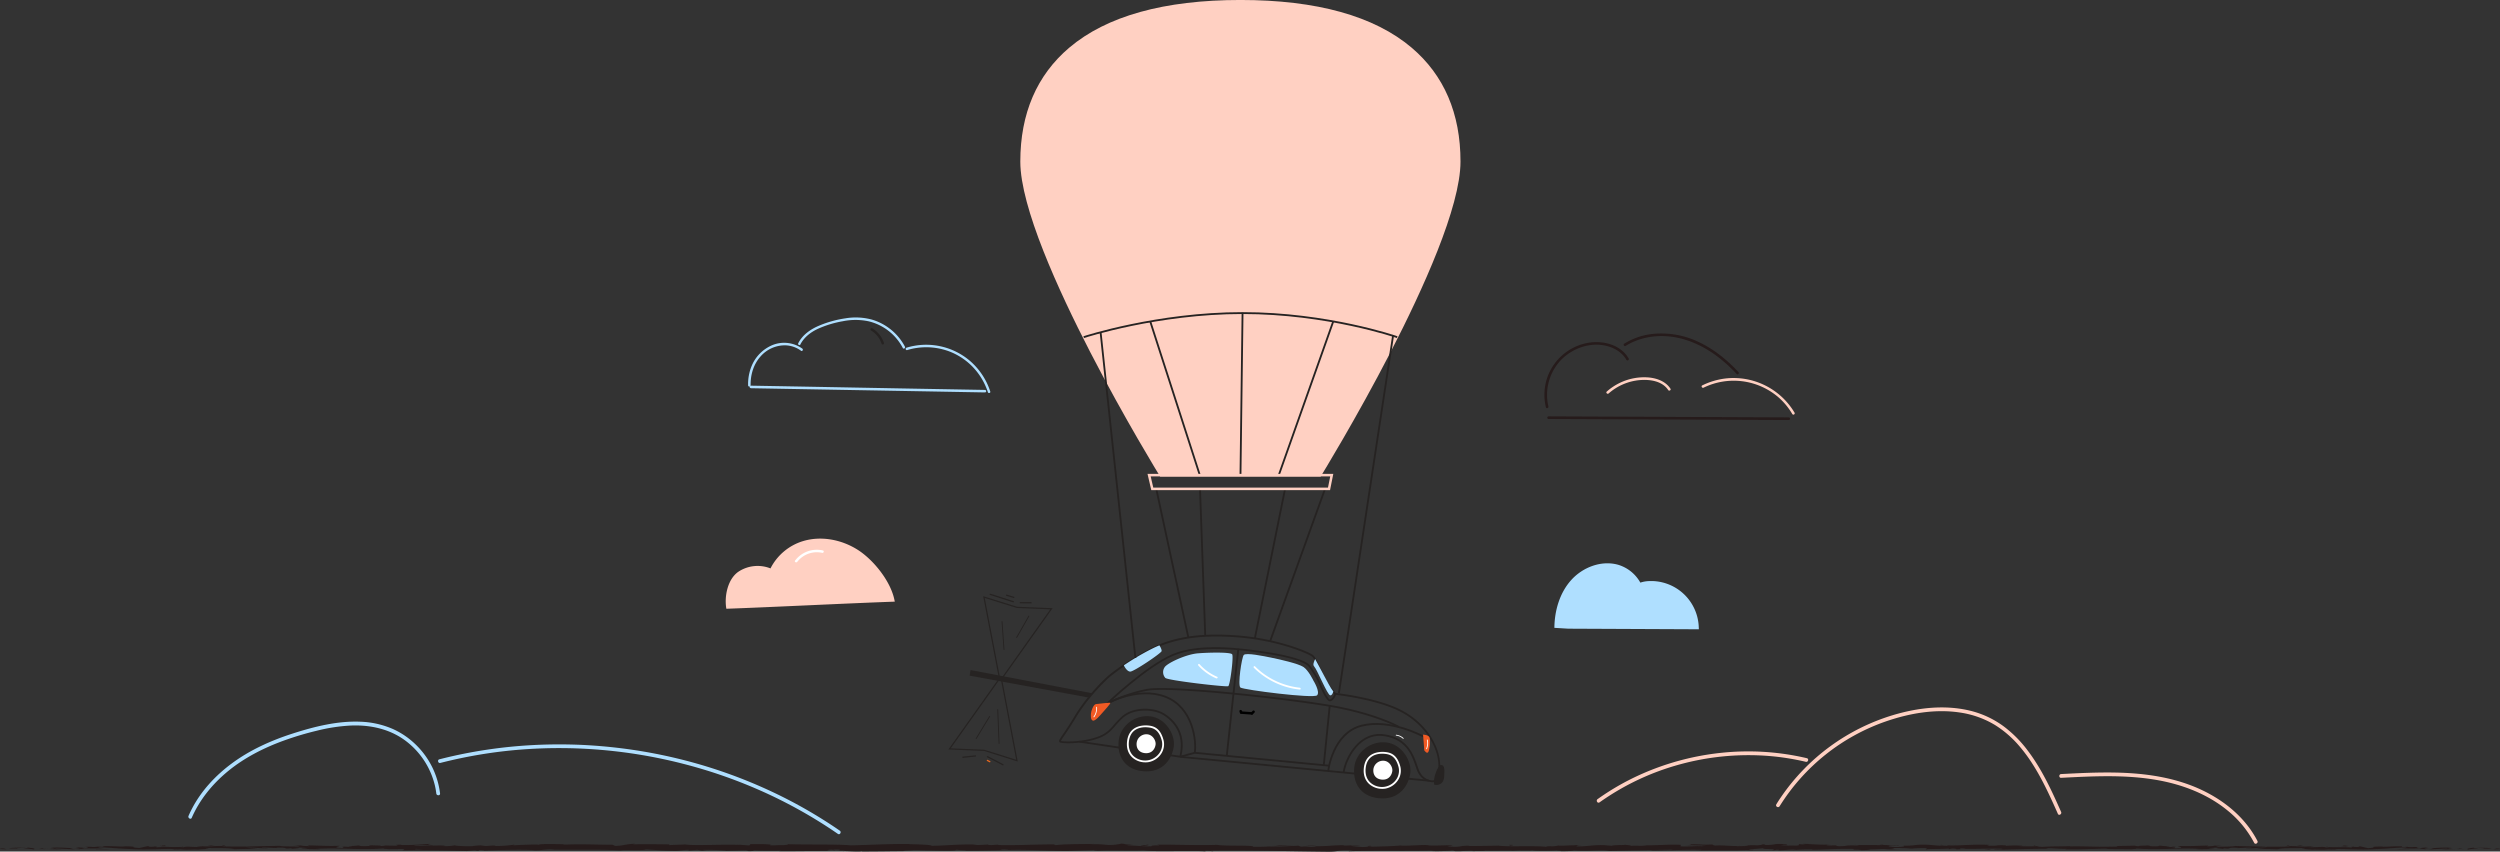 <svg id="Layer_1" data-name="Layer 1" xmlns="http://www.w3.org/2000/svg" viewBox="0 0 1991.68 678.41"><rect x="0" y="0" width="1991.68" height="678.41" fill="#333333" stroke="none"/><defs><style>.cls-1{fill:#261b1b;}.cls-2{fill:#ffd0c2;}.cls-3,.cls-9{fill:none;stroke-miterlimit:10;}.cls-3{stroke:#262322;}.cls-4{fill:#262322;}.cls-5{fill:#e6681f;}.cls-6{fill:#afdfff;}.cls-7{fill:#fff;}.cls-8{fill:#f15a24;}.cls-9{stroke:#ffd0c2;stroke-width:2px;}</style></defs><title>kati</title><path class="cls-1" d="M1988.73,693l-2.09.66,4.55-.18C1992.26,693.35,1991.66,693,1988.73,693Z" transform="translate(0 -17.02)"/><path class="cls-1" d="M1971.26,692.74c-1.08-.15,0-.32.21-.44-3.44.32-7.42.88-5.18,1.49,3.41-.64,4.23-.37,7.91-1.13,2.93-.08,5.12.21,4.62.46,1-.17,4.56.14,6.14-.27A65.07,65.07,0,0,0,1971.26,692.74Z" transform="translate(0 -17.02)"/><path class="cls-1" d="M1686.77,691.34c-.51,0-1.14-.07-1.85-.08Z" transform="translate(0 -17.02)"/><path class="cls-1" d="M1507.37,690.9a7.84,7.84,0,0,0,2-.14C1508.1,690.8,1507.07,690.84,1507.37,690.9Z" transform="translate(0 -17.02)"/><path class="cls-1" d="M1477.06,690.17l1.79.05A9.39,9.39,0,0,0,1477.06,690.17Z" transform="translate(0 -17.02)"/><path class="cls-1" d="M1684.92,691.26l-4.74-.2C1679.84,691.27,1682.61,691.22,1684.92,691.26Z" transform="translate(0 -17.02)"/><path class="cls-1" d="M1932,693.89c1,0,1.82-.09,2.57-.17l-2.41.07Z" transform="translate(0 -17.02)"/><path class="cls-1" d="M1763.19,690.73h1.44q.63-.12,1.2-.27Z" transform="translate(0 -17.02)"/><path class="cls-1" d="M1823.25,690.62a3.84,3.84,0,0,0-2.35.79,12.66,12.66,0,0,1,3-.39C1823.89,690.92,1823.71,690.79,1823.25,690.62Z" transform="translate(0 -17.02)"/><path class="cls-1" d="M1918.5,691.61l1.17-.05Z" transform="translate(0 -17.02)"/><path class="cls-1" d="M1919.67,691.56l.52,0Z" transform="translate(0 -17.02)"/><path class="cls-1" d="M1720.2,690.6a1.63,1.63,0,0,0-.55-.2C1719.65,690.47,1719.86,690.54,1720.2,690.6Z" transform="translate(0 -17.02)"/><path class="cls-1" d="M1421.59,689.45h.24C1423.29,689.4,1422.46,689.41,1421.59,689.45Z" transform="translate(0 -17.02)"/><path class="cls-1" d="M912.3,689.86c5.77.51-9.39.65-.7,1.21C910.79,690.85,919.49,690.19,912.3,689.86Z" transform="translate(0 -17.02)"/><path class="cls-1" d="M1930.4,693.82h-2.46C1929.06,693.84,1929.82,693.84,1930.4,693.82Z" transform="translate(0 -17.02)"/><path class="cls-1" d="M1295.06,690a4.25,4.25,0,0,0-1.3-.24A7.27,7.27,0,0,0,1295.06,690Z" transform="translate(0 -17.02)"/><path class="cls-1" d="M1389,690.59l-2.36-.08C1387.56,690.56,1388.32,690.58,1389,690.59Z" transform="translate(0 -17.02)"/><path class="cls-1" d="M1243.27,690.54l1,0C1243.93,690.56,1243.58,690.54,1243.27,690.54Z" transform="translate(0 -17.02)"/><path class="cls-1" d="M1243.27,690.54a21.1,21.1,0,0,0-2.42,0l.53.06A12.68,12.68,0,0,1,1243.27,690.54Z" transform="translate(0 -17.02)"/><path class="cls-1" d="M1192.85,690.58c.28,0,.64.08,1,.12l1.63,0Z" transform="translate(0 -17.02)"/><path class="cls-1" d="M1931.93,693.58a4.15,4.15,0,0,1-1.53.24l1.72,0C1932.26,693.7,1932.3,693.63,1931.93,693.58Z" transform="translate(0 -17.02)"/><path class="cls-1" d="M1242.22,695l-8.17-.09C1236.33,695,1239.31,695,1242.22,695Z" transform="translate(0 -17.02)"/><path class="cls-1" d="M565.77,694.48l-1.87.07A14.75,14.75,0,0,0,565.77,694.48Z" transform="translate(0 -17.02)"/><path class="cls-1" d="M1209.78,695c-1.45-.2-3-.32-4.6-.39a8.18,8.18,0,0,0-1,.14Z" transform="translate(0 -17.02)"/><path class="cls-1" d="M590.67,694.77l-.53,0Z" transform="translate(0 -17.02)"/><path class="cls-1" d="M592,694.69l-1.36.08Z" transform="translate(0 -17.02)"/><path class="cls-1" d="M1393.79,694.1h0Z" transform="translate(0 -17.02)"/><path class="cls-1" d="M1396.81,694.07l-2.6.11-.43-.07a20.56,20.56,0,0,1-2.87.24C1393.58,694.32,1397.11,694.48,1396.81,694.07Z" transform="translate(0 -17.02)"/><path class="cls-1" d="M1172.48,695l-1.16,0Z" transform="translate(0 -17.02)"/><path class="cls-1" d="M318.54,693.73l3.43,0h0Z" transform="translate(0 -17.02)"/><path class="cls-1" d="M1442.93,693.93h0Z" transform="translate(0 -17.02)"/><path class="cls-1" d="M1235.45,691c.07,0,.13,0,.13,0Z" transform="translate(0 -17.02)"/><path class="cls-1" d="M1425,689.67c.72,0,1.42,0,2,0Z" transform="translate(0 -17.02)"/><path class="cls-1" d="M344.86,690.55h0C344.92,690.56,344.91,690.55,344.86,690.55Z" transform="translate(0 -17.02)"/><path class="cls-1" d="M1944.82,693.74c5.89-.16,15.25-.31,17.07-.85l-2.8-.14c.67.12-.22.43-1.46.51-5,.42-7.27-.19-7.56-.38l3.73-.13c-3.83-1.14-15,.18-22.48.12l3.12-.83-7.7.69c-1.63-.22-2.75-.68,1-.81-5.38-.41-4.76.3-9.39-.16-.51-.07-.28-.11.2-.15l-5.26.25c1-.17-.88-.59,2.35-.47-9.44-.48-15.22.63-18.77,0l.79,0c-13.1.28-1.27.61-11.09,1.32l-6.61-1.5-1.29.61c-1.35,0-4-.07-3.53-.31-5,.41.85.26-2.06.66-6.51-.56-17.94.26-19.4-.72-2.34.47,6.22.36-.73.68-2-1-8,.18-14-.3,1.82-.54,7.45-.25,1.5-.73-3.58.91-11.56-.2-16.58,0-.23.73-10.89.31-19.3.55.53-.25-15.83-.4-23.65-.66l.23-.13c-1.51.74-9.58.6-15.46.75.23-.44,1.29-.61,4.47-.81h-5.52a47,47,0,0,1-6.61.44l1.39-.55c-7.35,0-14.81.65-24.26.28-.54.51,7.52,1.43-2.48,1.77-.38-.28-.74-.75,1.87-.87a43.5,43.5,0,0,1-4.78.12l4-.47c-4.3-.2-2.25.39-5.69.35.07-.4-2.55-.29-2.06-.6.88,0,3,.16,4.33,0a90.07,90.07,0,0,1-10.13-.61c.33.23,0,.54-2.85.59-7.35,0-2.52-.48-6.8-.68-1.78.27-6.47,0-6.6.58a10.9,10.9,0,0,1-3.38-.44c-3.8.26-17.77.08-13.48.7l1,0-.62,0c-12.47.59-25.9-.33-38.28-.08l0-.2c-7.38.23-16.44.14-21.71.56-2.19,0-5.16-.36-4.22-.6a142.83,142.83,0,0,1-14.44,0c5.68-.35-2-.31,5.82-.25-7.34-.17-9-.49-16.88.05,2.68-.51-5.52-.64-9-.49l5.14.37c-3.92.07-7.35,0-10.83,0l1.88-.66c-15-.81-27.07,1.37-38.5,0-4,.46,8.15.33,4.6.87-6.9-.09-14.1-1-16.26-1-9.46-.36-8.83,1-18.73.72,1.27.24,2.46.87-4.94,1.1-6.91-.09-8.49-1-4.13-1.19a6.81,6.81,0,0,1,2.39.14c2.23-.09,5.16-.19,2.43-.45l-.9.24c-3.43-.24-12.94-.22-10.7-.61-4.48.2-2.92.35,0,.46-7.91-.25-12.82,0-21.39-.18,1.45.13,2.79.4,1.34.4-13.38-.29-5.89.45-15,.56-5.15-.37,1.85-.87-7.28-.56-5.57-.25-1.18-.63,1-.83-8.31.46-15.53-.3-20.28-.38l4.38-.19c-2.62.11-4.77.11-6.95.11l2.5.47c-2.57-.08-4.75-.08-4.7-.28-2.65.31,2,.79-3.23,1.21-3.43-.24-10.45.26-11.63-.37,9.77.2.86-.48,5.89-.69-1.32,0-2.78,0-4.44,0-.39-.07.36-.13,1.07-.17-10.32-.56-4.75.71-15.44.7,1.36-.36-2.48-.68-4.23-.6,4.31,0,2.07.59-1.89.86-6.86-.27-7.45.21-11,.18l4.1.13c-1.39.35-4.82.31-9.6.42-.41-.28,4.34-.19,2.63-.31-5.3.62-12-.65-19.39-.23-3.43-.24-.33-.67-3.34-.83-8.3.46-9-.49-17.71-.11,2.52.48,3,.36-3.18.83l14.33-.34-9.2.7c4.33,0,9.13-.3,11.72-.22-4.38.39-3.93.27-1.86.67-5.92-.72-11.73.41-18.58-.07l.21-1.18c-10.28-.53-18.27.6-31.63.31l4.29.2c-1.79.47-8.24.07-12.57.26.4-.4-2.3-.54-4.15-.79.23.3-9.77,0-11,.77l-6-.52c-10.78-.22-12.31,1.12-22.67,1,3.12-.43-1.59-.71,5.35-1-3.46,0-6.57-.08-6.63.2-2-.25-9.59.53-12.78.15a23.45,23.45,0,0,1-5.82.56c-.26,0-.2-.11-.11-.15-.82.16-5.68.25-2.56.66-10.66-1.24-29.8.09-39.09-1-7.55.13-16.65.26-23.51.29.44-.12,0-.2,1.32-.16-9.46-.37-5.82,1.13-16.58.72-5.5-.63,5.72-.34,2.29-.58-1.5-1.3-13,.17-20.24-.58l1.76-.08c-5.54-.44-13.51.49-22.56.4,0,0,.44-.12,0-.2-6.19.67-17.9.88-26.6,1.07,2.71-.51,4-.27,2.3-.79-3.9.08,1.14.83-6.64,1-2.54-.28-8.15-.52-8.9-1.08l7.35,0c-3.77-.71-9.51,0-13.38-.1l.49-.31c-11.26.1-11.41.89-23.51.83l1.25.24c-6.61.78-5.54-.44-12.14.14l-2-.79c-4.37.19-15.29.76-23.11.91,4.43-.58,13.59-.88,19.25-1.23-4.32,0-14.69.06-17,.45a53.7,53.7,0,0,1,5.66-.15,183.68,183.68,0,0,1-20.9.91c1.53-1.53-22.46-.38-28.71-1.57-15.25.56-30.25-.24-48-.15,6.3,1.19-5.18,0-4.09,1.25a56.53,56.53,0,0,1-6.08,0l.87.06-.89-.06h0l-12.52-.73c-3-.35,3.93-.27,3.55-.54-9.06-.1-3.8-.52-9.79-.84,1.23.43-3.15.62-8.31.45l7.27.57c-12.66.65-10.94-1-23.7-.38l4-.39c-6.55.23-24.15,0-30.57,1-1.16-.14-2.69-.48.2-.57-15.65-.15-34.83,1-47,.44l1.18-.3c-2.92.09-5.08.57-8.73.26.18-.12,1.17-.29-.18-.31-1.55.1-7.75.52-11.62.35l3.3-.34c-15.26-.39-23.42.82-36.22,1,0-.88-12-1.17-18-1.31l.21-.13c-17.77-.11-30.19.73-46.64,1.08-10.22-1-34.61-.4-51-.94,2.51.16-.41.69-3.32.78-3.86-.18-10.66.61-10-.2l1.37,0c-2.9-.8-10.82-.59-17-.61l-1,1.06c-16.17-1.54-42.37.56-51.19-.81-3.91.26-8.74.26-12.61.52l.21-.56c-10.81-.15-16.21-.22-29.58-.09l2.73-.4c-7.54,0-9.52,1.63-16.47,1.67L488,690c-13.15,0-26.46-.73-39.46,0,.22-.13.6-.37,2.73-.4-6,0-22.71-.54-21.86.47-1.51-.56-13.81.06-20.51.37l1.11-.55a102.09,102.09,0,0,1-14.56,1.1c-2-.07-1.74-.45.89-.3-6.61-.3-5.15.52-13.16.23l3-.36a51.25,51.25,0,0,0-10,.56c-4.28.23-12.91-.14-13.91-.64a35.33,35.33,0,0,1-8.65.57c-.54-.19.92-.31,1.65-.36-11.37-.38-16.91.64-24.73.1a2.47,2.47,0,0,0-1.33-.34c8.31,0,15.12,0,15.63.08-.09-.51-7.26-.6-1.49-1.3-5.86.38-15.87,1.22-23,1a8.94,8.94,0,0,1-.94-.17l.74-.06c-1.64,0-3.12,0-4.5.08l1.2.69c-3.54-.06-7.88-.08-9.79-.2a12.64,12.64,0,0,1-3.57.43c-.13-.59-5.07-.3-6.95-.58-4.52.21.58.71-7.18.68-3-.05-3.36-.36-3-.58a101,101,0,0,1-10.69.6c1.4.16,3.64,0,4.57,0,.52.32-2.24.2-2.17.6-3.64,0-1.47-.55-6-.35l4.21.47a48.93,48.93,0,0,1-5-.11c2.76.11,2.37.58,2,.86-10.56-.34-2.06-1.26-2.62-1.77-10,.37-17.84-.25-25.6-.28l1.47.55a50.41,50.41,0,0,1-7-.44h-5.83c3.36.2,4.47.38,4.72.81-6.2-.15-14.71,0-16.31-.74l.24.12c-8.25.26-25.5.42-24.94.66-8.87-.24-20.12.18-20.37-.54-5.29-.18-13.71.93-17.49,0-6.27.48-.33.2,1.59.74-6.27.48-12.64-.75-14.73.3-7.33-.33,1.7-.22-.77-.68-1.54,1-13.6.15-20.46.71-3.08-.4,3.13-.24-2.17-.66.52.24-2.3.29-3.73.31l-1.36-.61-7,1.51c-10.36-.72,2.12-1.05-11.7-1.33l.83,0c-3.75.63-9.85-.47-19.8,0,3.4-.12,1.39.29,2.48.46l-5.55-.24c.5,0,.74.07.21.14-4.88.46-4.23-.25-9.91.16,3.91.13,2.73.59,1,.81L60.38,692l3.3.83c-7.92.07-19.68-1.26-23.72-.12l3.93.13c-.3.19-2.65.8-8,.38-1.3-.08-2.25-.39-1.54-.51l-3,.14c1.92.54,11.79.7,18,.85-1.94-.22-6.74-.4-5.28-.74,5.53.18,10.8.54,16.13.72a34.67,34.67,0,0,1-4.52-.78c6-.29,4.47.37,9,.42,1.72-.22,2.9-.36,1.76-.53,5.64.22,10.14.27,16.13,0,0,0-6.75-.4-3-.71,11,.32,13.19,1,25,1.36,13.74.91,26.65-.56,36.2.1.52.25-7.14.43-.94.59-1.08-.49,3.72-.32,4-.51,6.73.71,9.92-.16,14.69.33-1.12-.17,2.8-.36,5.38-.53-.76-.6,7.43-.24-2.38-1.1,10.09.91,17.85-.23,25.34,1.16l-2.58.17,10.13-.28h-.43a89.86,89.86,0,0,0,11-.56c-2.54-.15-6.19-.16-8.73-.3,5.41-.54,11.24.45,17.22.48-.27-.44-6.24-.16-4.48-.69,4.26-.07,7.91.25,11.86.37l-.56-.24c10.55-.55,4.12,1.2,11.85.38-.24.14.74.3.26.44,2.87-.26,9.59-.7,2.93-1a86.48,86.48,0,0,1,9.72.48c-3.11.36-3.88.18-5.05.64l14.8.25c1.66,0-1.22-.23-3.3-.24,17.38-1.29,35.15,1.1,54.74-.46-2.21.4,1.42.36,3.31.63,3.38-.07,7.67-.07,11.83-.09l.5.28h0l.3.18c-.7.2-2.88.41.09.62,16-.34,34.22.08,49.69.49l5.91-.59c1.37,0,2.55.26,1.06.38,6,.22.31-.37,3.21-.6,3.43,0,4.53.33,2.35.51,10.64-.5,30.3-1.07,41.5-.44l-2.18.17c8.72.24,9.84-1.2,17.94-.66l-1.55.11c18.93.25,39.86-.29,54.31.6,2.75-.84,18.74.38,20-.8,10.81.58,7.72.79,23,1.19,4.06,0,6.06-.74,11.09-.86l.12.61,6.83-.64,3.63.73,4.72-.15c-1.88,0-4-.28-3.71-.46,7.36-.28,18,.43,18.14.75l17.43-.52a18.91,18.91,0,0,1-3.73.37c6.31-.32.47.72,8.33.19-1.14-.14.62-.37.81-.49,4.25.37,13.92.37,21.08.22l-1.37.42c12.93.11,27.25-.2,41.76-.19-5.2-.2-4-.94.25-1l1.7.65c2.75-.4-4.44-.24,1.2-.74,5.42.08,3.64.74.53,1l6.59-.23c.38.19-1.16.3-1.56.54,2.7-.4,11.37.66,15.27,0l.37.19c14.51,0,21.08-.22,32.9-.25.23-.56,4.85-.44,8.37-.89,8.68.18,18.32.62,28.78.57,7.36-.28,2.15-.48,5.46-.81.54.51,11,.46,5.57.83,12.55-.08,16-.1,31.91-.52-1.72-.21-3.66-.3-2.65-.47,2.88-.09,6.55.21,6.14.46l-.76,0c17.82-.77,41.14,1.5,55.33.43l-.79.05,14.71-.56c6.78.09-4.06.39.95.71,15.88-.86,25.09.12,38.17-.45,10.12,1.51,35.91-.11,49.57.86l-.79-.36c3.53-.35,4.27.21,6.88.29-.37-.28-3.83-.32-1.64-.52,29.91-.42,61.73.52,92.4.85,11.21.09,6.36-1.85,20.5-1l-4,.66c22.63-.79,46.28,0,68.44-.64a17.45,17.45,0,0,1-3.52.35c4.68.48,17.3,0,17.38-.37,3.45,0,.8.35,2.93.55,4.69.29,11.78-.61,14.27-.13.27,0-.32.1-1,.14,4-.13,12.79,0,10.16-.44,8.32.26,15.91-.25,22.54.08,4.33-.62,14.24.3,15.61-.58-.6.91,14.58.73,19.84.3-1.76.28,4.57.29,2.51.67,6,0,11.5-.18,10.45-.65,11.06,1.08,22.22-.87,28.44.52,17.83-.49,34.32-.82,50.36-1-.58.9-17.73.09-17,1,15.21-.37,24-1.15,39.07-.93,3.91.12-2.22.39-3.54.54,15.2-.37,29.38.09,42.9-.4-2.44-.55,9.84-1.13,11.35-1.44-3.92,1.11,13.41.27,6.31,1.74,1.76-.08,4-.28,3.56-.55,2.6.08,3.43.24.79.55,9.54-.22,6.15-.66,14.8-.65,0,.2-1.78.28-2.67.51a128.46,128.46,0,0,1,16.08-.61c-.38.11.21.24-1.07.27,12.18-.09,21-1,34.47-.65-4.07.86,4.68.28,5.41,1l7.4-.22-3-.36c6.49,0,12.22-.54,17.8-.29l-4.82.31,12.15-.15-6.88-.28c6.56-.38-.7-.94,7.93-.74-1.75.08,6.49,0,9.87.45h0a91.06,91.06,0,0,1,11.3-.31c1.25.24-1,.83-.19,1,3.17-.63,15.19-.18,19.2-.84-1.34.16-1.41.55-1,.63l2.66-.51c3,.16,3.44.24,3,.55,9,.1-2.87-.94,7.85-.54-.84,0-.44.12-2.19.2,10.77.21,20.81-.32,30.71-.07,2.92.75-8.65.18-5.3.81,14.27-.13,29.55-.9,43.36-.72l-2.57-.08c1.91-1.06,10.28.52,17.27,0-1.71.08-2.24.59-1.78.47,9.46.17,19.34-.26,33.67-.59l-1.78.27c5.58.24,14.68.14,20.71.26,1.78-.27,5.23-.22,3.13-.62,18.57,1.55,35.42-.83,51.89.46-2,0-4.69.24-3.13.24l14-.25c-1.11-.46-1.84-.28-4.78-.64a77.24,77.24,0,0,1,9.21-.49c-6.31.31.06.75,2.78,1-.46-.14.48-.29.25-.44,7.33.82,1.23-.93,11.23-.37l-.53.24c3.75-.13,7.2-.45,11.24-.38,1.67.54-4,.25-4.25.69,5.68,0,11.2-1,16.33-.48-2.41.15-5.87.15-8.28.3a79.34,79.34,0,0,0,10.39.57h-.41l9.61.28-2.45-.17c7.1-1.39,14.46-.25,24-1.17-9.29.87-1.54.5-2.25,1.11,2.44.17,6.16.35,5.1.52,4.52-.48,7.54.39,13.92-.32.29.19,4.84,0,3.82.5,5.87-.15-1.39-.34-.9-.58,9.06-.67,21.29.81,34.32-.11,11.24-.37,13.31-1,23.74-1.36,3.52.31-2.88.71-2.88.71a150.18,150.18,0,0,0,15.3,0c-1.09.17,0,.32,1.66.54,4.29-.05,2.87-.71,8.53-.43a30.48,30.48,0,0,1-4.29.79c5.06-.18,10.06-.55,15.3-.72C1951.22,693.34,1946.67,693.51,1944.82,693.74ZM331,693.66c-.54-.2,0-.4,1.58-.39-.83.13,2.77.25,5.05.41C335.72,693.66,333.4,693.65,331,693.66Z" transform="translate(0 -17.02)"/><path class="cls-1" d="M1959.09,692.75a4.73,4.73,0,0,0-1,0Z" transform="translate(0 -17.02)"/><path class="cls-1" d="M1686.77,691.34l.54.06-.22,0Z" transform="translate(0 -17.02)"/><path class="cls-1" d="M1687.44,691.42l-.13,0Z" transform="translate(0 -17.02)"/><polygon class="cls-1" points="548.74 677.74 548.72 677.59 547.38 677.72 548.74 677.74"/><path class="cls-1" d="M1771.31,693.28a6,6,0,0,0,1.11.15A7.17,7.17,0,0,0,1771.31,693.28Z" transform="translate(0 -17.02)"/><path class="cls-1" d="M1807.69,693.41l5.15.2C1810.61,693.5,1809,693.44,1807.69,693.41Z" transform="translate(0 -17.02)"/><path class="cls-1" d="M1835.66,693.69a1.35,1.35,0,0,0,.55-.24h0Z" transform="translate(0 -17.02)"/><path class="cls-1" d="M1390.91,694.35l-1.07,0C1387.3,694.48,1389,694.44,1390.91,694.35Z" transform="translate(0 -17.02)"/><path class="cls-1" d="M1523.27,693c-1.41.1-2.79.2-4.26.26C1521.37,693.34,1523.2,693.36,1523.27,693Z" transform="translate(0 -17.02)"/><path class="cls-1" d="M1243.12,695h0Z" transform="translate(0 -17.02)"/><path class="cls-1" d="M1512.86,693.29c2.35.11,4.32.09,6.15,0C1517.08,693.26,1514.81,693.21,1512.86,693.29Z" transform="translate(0 -17.02)"/><path class="cls-1" d="M1958.25,694s0-.07.16-.09l-1.51.06Z" transform="translate(0 -17.02)"/><path class="cls-1" d="M1959.9,693.81a7.64,7.64,0,0,0-1.49.07Z" transform="translate(0 -17.02)"/><path class="cls-1" d="M1963.05,693.67l-3.15.14A18.64,18.64,0,0,0,1963.05,693.67Z" transform="translate(0 -17.02)"/><path class="cls-1" d="M1919.87,693.68l-.42.21C1919.68,693.85,1919.83,693.78,1919.87,693.68Z" transform="translate(0 -17.02)"/><path class="cls-1" d="M1908.62,693.74c2.68,0,6.73.44,10.48.31l.35-.16C1917.69,694.19,1911.17,693.4,1908.62,693.74Z" transform="translate(0 -17.02)"/><path class="cls-1" d="M1871.55,690.82c-11.89-.64,2.45.49-9.9.4l9.43.17C1869.43,691.17,1867.26,690.88,1871.55,690.82Z" transform="translate(0 -17.02)"/><path class="cls-1" d="M1832.62,690.47c-3.21.2-4,.25-.21.44C1837.48,690.81,1832.35,690.59,1832.62,690.47Z" transform="translate(0 -17.02)"/><path class="cls-1" d="M1621.12,690.91l.51-.52C1617.72,690.47,1621.59,690.59,1621.12,690.91Z" transform="translate(0 -17.02)"/><polygon class="cls-1" points="1584.53 676.85 1586.34 676.38 1580.73 676.53 1584.53 676.85"/><polygon class="cls-1" points="1558.58 672.81 1552.06 673 1556.87 672.89 1558.58 672.81"/><path class="cls-1" d="M1202,690.09l1.18.63C1205.83,690.6,1206.38,689.9,1202,690.09Z" transform="translate(0 -17.02)"/><path class="cls-1" d="M1048.81,690.73a37.82,37.82,0,0,0-8.63-.21C1043.62,690.56,1047.06,690.81,1048.81,690.73Z" transform="translate(0 -17.02)"/><polygon class="cls-1" points="592.45 672.47 586.64 672.65 589.37 672.68 592.45 672.47"/><path class="cls-1" d="M.52,693.43l4.8.18L3.12,693C0,692.87-.6,693.26.52,693.43Z" transform="translate(0 -17.02)"/><path class="cls-1" d="M21.32,692.21c.26.12,1.37.29.22.44a73.91,73.91,0,0,0-14.45.11c1.67.41,5.38.1,6.47.27-.52-.24,1.79-.53,4.88-.46,3.88.76,4.75.5,8.35,1.13C29.15,693.09,25,692.53,21.32,692.21Z" transform="translate(0 -17.02)"/><path class="cls-1" d="M62.84,693.7l-2.56-.07c.8.08,1.67.14,2.72.17A.4.4,0,0,1,62.84,693.7Z" transform="translate(0 -17.02)"/><path class="cls-1" d="M238.25,690.37c.4.1.82.19,1.27.27H241Z" transform="translate(0 -17.02)"/><path class="cls-1" d="M177.68,690.54c-.48.16-.67.29-.65.4a13.55,13.55,0,0,1,3.13.38A4.22,4.22,0,0,0,177.68,690.54Z" transform="translate(0 -17.02)"/><path class="cls-1" d="M77.2,691.53,76,691.47Z" transform="translate(0 -17.02)"/><path class="cls-1" d="M76,691.47l-.55,0Z" transform="translate(0 -17.02)"/><path class="cls-1" d="M287,690.32a1.34,1.34,0,0,0-.58.2C286.74,690.45,287,690.39,287,690.32Z" transform="translate(0 -17.02)"/><path class="cls-1" d="M67.24,693.74h-2.6C65.26,693.75,66.06,693.76,67.24,693.74Z" transform="translate(0 -17.02)"/><path class="cls-1" d="M63,693.49c-.39,0-.35.13-.19.21l1.8,0A4.6,4.6,0,0,1,63,693.49Z" transform="translate(0 -17.02)"/><path class="cls-1" d="M34.38,692.66l1,0A6.21,6.21,0,0,0,34.38,692.66Z" transform="translate(0 -17.02)"/><path class="cls-1" d="M232.47,693.2a7.16,7.16,0,0,0-1.17.14A6,6,0,0,0,232.47,693.2Z" transform="translate(0 -17.02)"/><path class="cls-1" d="M194.09,693.32c-1.37,0-3.08.09-5.43.2Z" transform="translate(0 -17.02)"/><path class="cls-1" d="M164.06,693.36H164a1.42,1.42,0,0,0,.57.24Z" transform="translate(0 -17.02)"/><path class="cls-1" d="M35.27,693.88l1.42,0-1.59-.07C35.21,693.81,35.29,693.84,35.27,693.88Z" transform="translate(0 -17.02)"/><path class="cls-1" d="M35.1,693.79a9.54,9.54,0,0,0-1.58-.07Z" transform="translate(0 -17.02)"/><path class="cls-1" d="M33.52,693.72l-3.32-.14A20.7,20.7,0,0,0,33.52,693.72Z" transform="translate(0 -17.02)"/><path class="cls-1" d="M76.2,693.8l-.45-.2C75.8,693.69,76,693.76,76.2,693.8Z" transform="translate(0 -17.02)"/><path class="cls-1" d="M76.2,693.8l.37.16c4,.13,8.22-.26,11.05-.3C84.93,693.31,78.06,694.1,76.2,693.8Z" transform="translate(0 -17.02)"/><path class="cls-1" d="M127.22,691.3l9.95-.16c-13,.08,2.09-1-10.44-.4C131.25,690.79,129,691.08,127.22,691.3Z" transform="translate(0 -17.02)"/><path class="cls-1" d="M168,690.82c4-.19,3.17-.24-.22-.44C168.08,690.51,162.67,690.72,168,690.82Z" transform="translate(0 -17.02)"/><path class="cls-2" d="M683.26,455c-12.64-8-28.61-11.2-43-7.05a43.17,43.17,0,0,0-26.43,21.9,27.76,27.76,0,0,0-25.52,2.61c-8.5,5.8-11.42,19.4-9.65,29.54,36-1.27,98.15-4.4,134.16-5.67C710.25,480.62,695.9,463,683.26,455Z" transform="translate(0 -17.02)"/><path class="cls-3" d="M1143.88,639" transform="translate(0 -17.02)"/><path class="cls-2" d="M1124.61,55C1094.87,29.8,1049,17,988.23,17S881.59,29.8,851.85,55c-25.85,21.92-39,52.46-39,90.77,0,36.23,30.25,102.46,55.63,151.64,27.47,53.23,55.29,98.5,55.57,98.95l.22.36h127.84l.22-.36c.27-.45,28.1-45.72,55.57-98.95,25.38-49.18,55.63-115.41,55.63-151.64C1163.57,107.47,1150.46,76.93,1124.61,55Z" transform="translate(0 -17.02)"/><polygon class="cls-4" points="870.02 552.28 773.23 533.8 772.45 538.28 867.41 555.74 870.02 552.28"/><path class="cls-3" d="M783.89,492.7l12,62.74a1.83,1.83,0,0,0,3.28.72L837.64,502l-27.48-1.11Z" transform="translate(0 -17.02)"/><path class="cls-3" d="M810.18,623,798,559a1.3,1.3,0,0,0-2.33-.5l-39.2,55.16,27.49,1.11Z" transform="translate(0 -17.02)"/><path class="cls-4" d="M788.64,491l18.47,5.9c.62.2,1.06-.72.44-.92L789.08,490c-.62-.2-1.06.73-.44.92Z" transform="translate(0 -17.02)"/><path class="cls-4" d="M812.87,497.69l8.66.06c.65,0,.55-1-.1-1l-8.66-.05c-.65,0-.55,1,.1,1Z" transform="translate(0 -17.02)"/><path class="cls-4" d="M801.8,491.71l5.76,1.72a.51.51,0,0,0,.59-.41.52.52,0,0,0-.42-.59L802,490.7a.52.52,0,0,0-.59.42.53.53,0,0,0,.42.59Z" transform="translate(0 -17.02)"/><path class="cls-4" d="M767.11,620.82l10.15-1.06a.51.51,0,0,0-.1-1L767,619.8a.51.51,0,0,0,.1,1Z" transform="translate(0 -17.02)"/><path class="cls-4" d="M786.42,620.31l12.46,6.47c.59.3,1-.63.44-.93l-12.46-6.47c-.58-.3-1,.63-.44.93Z" transform="translate(0 -17.02)"/><path class="cls-5" d="M786.39,623.3l1.9,1A.54.54,0,0,0,789,624a.53.53,0,0,0-.25-.68l-1.9-.94a.51.51,0,0,0-.44.92Z" transform="translate(0 -17.02)"/><path class="cls-4" d="M1141.28,640.22l-.41,0c-2.26-.26-9.13-1-12.47-10.78l-.39-1.18c-3.19-9.39-7.54-22.26-25.58-24.78-18.78-2.63-29.64,17.66-31.28,29.11l-1.46-.21c1.71-12,13.14-33.15,33-30.37,18.93,2.66,23.65,16.57,26.76,25.78l.4,1.17c3,8.87,9,9.54,11.24,9.79a2.85,2.85,0,0,0,2.3-.91c1.2-1.17,3.13-4.48,2.43-13.5-1-12.77-10.63-30.16-29.94-40.22s-51.85-13.56-52.17-13.59l-.3,0-.19-.22c-.27-.32-6.63-7.88-9.26-13.23-.81-1.65-1.64-3.54-2.52-5.54-2-4.59-4.31-9.78-6.24-11.41-2.31-2-25.62-12.49-57.66-15.2-29.34-2.47-51.43.6-69.51,9.69-17.68,8.89-32,19.88-35.24,22.88-4.7,4.38-16.6,16.19-25.62,31.17-4.25,7-7.31,11.54-9.34,14.51a28.44,28.44,0,0,0-2.6,4.15c1.84.54,14.79,1.13,27-2.61,8.48-2.61,11.48-6,15.27-10.39a68.82,68.82,0,0,1,6.32-6.58c8.85-7.88,25.21-7.64,33.94-2.17,7.05,4.43,18.16,14.81,13.21,34.57l-1.43-.36c4.71-18.85-5.85-28.74-12.57-33-8.11-5.08-23.93-5.31-32.17,2a66.76,66.76,0,0,0-6.19,6.44c-3.79,4.35-7.06,8.1-15.94,10.83-12.83,3.94-26.45,3.29-28.16,2.5a1.27,1.27,0,0,1-.71-.8c-.26-.94.46-2,2.84-5.48,2-3,5.07-7.43,9.29-14.45C865,572.7,877,560.78,881.74,556.36c3.26-3,17.75-14.16,35.57-23.12,18.34-9.21,40.68-12.34,70.3-9.84,30.64,2.59,55.23,12.8,58.49,15.54,2.2,1.85,4.45,7,6.64,11.94.87,2,1.7,3.86,2.5,5.49,2.3,4.68,7.79,11.39,8.87,12.7,3.36.38,33.85,4,52.41,13.72,19.81,10.32,29.7,28.23,30.72,41.41.71,9.15-1.17,13-2.88,14.68A4.38,4.38,0,0,1,1141.28,640.22Z" transform="translate(0 -17.02)"/><path class="cls-4" d="M1098,652.9c17.54,2,24.55-11.16,25.59-20.41s-6.75-22.57-19.11-24-24.19,7.52-25.56,19.67S1083.5,651.26,1098,652.9Z" transform="translate(0 -17.02)"/><path class="cls-4" d="M910,631.36c17.27,1.94,24.16-11,25.19-20.09s-6.64-22.21-18.81-23.58-23.81,7.4-25.16,19.36S895.74,629.75,910,631.36Z" transform="translate(0 -17.02)"/><polygon class="cls-4" points="1138.25 622.7 941.37 603.81 859.85 591.6 860.07 590.14 941.55 602.35 1138.39 621.23 1138.25 622.7"/><path class="cls-6" d="M895.33,547.07a204.56,204.56,0,0,1,22.32-13.17c2-1,4-1.9,6-2.75,0,0,2,3,1.77,4.6s-22.13,16.39-25,16.32S895.33,547.07,895.33,547.07Z" transform="translate(0 -17.02)"/><path class="cls-6" d="M1046.32,559.16s-3.78-8-7.88-10.76S1019.2,542.26,1013,541s-20.52-4.25-22.16-2.14-4.92,24.05-2.66,25.89,58.53,9,61.14,6.19S1046.32,559.16,1046.32,559.16Z" transform="translate(0 -17.02)"/><path class="cls-6" d="M978.5,563.69c-1.5.81-48.35-4.56-50.15-6.62a6.91,6.91,0,0,1-.54-8.44c2-3.31,17-10.35,26.56-11.12s26-1,27.26.78S980,562.89,978.5,563.69Z" transform="translate(0 -17.02)"/><path class="cls-6" d="M1059.79,571c-2.34-.26-10.24-20.2-12.9-23.15-1.14-1.25-.19-3.42.83-5.82,2.2,3.82,4.81,9,7.22,13.43,2.16,4,5,9.52,7.29,12.47C1061.82,569.35,1061.05,571.14,1059.79,571Z" transform="translate(0 -17.02)"/><path class="cls-7" d="M912,617c5.92.67,8.28-3.76,8.63-6.88s-2.27-7.61-6.45-8.08a7.8,7.8,0,0,0-8.62,6.63C905.05,612.76,907.06,616.44,912,617Z" transform="translate(0 -17.02)"/><path class="cls-4" d="M1142.67,642.21s7.22,1.74,7.85-6.26-.27-9.29-2.49-9.54S1141.11,637.27,1142.67,642.21Z" transform="translate(0 -17.02)"/><path class="cls-7" d="M1117.71,605.56a9.55,9.55,0,0,0-5.42-2.5.34.34,0,0,1,.07-.68,10.1,10.1,0,0,1,5.75,2.64c.32.29-.08.84-.4.54Z" transform="translate(0 -17.02)"/><polygon class="cls-4" points="1059.2 610.78 951.87 600.48 940.37 603.6 939.98 602.17 951.74 598.98 951.88 599 1059.34 609.31 1059.2 610.78"/><path class="cls-7" d="M912.44,624.38a15.53,15.53,0,0,1-10.34-3.88c-2.29-2.12-4.89-6-4.22-12.63,1.35-13.24,13.23-13.19,16.84-12.86h0c4.53.42,9.51,2,12.07,11a13.75,13.75,0,0,1-1.5,11.22,15.42,15.42,0,0,1-10.19,6.95A14.7,14.7,0,0,1,912.44,624.38Zm.2-28c-4.72,0-12.27,1.6-13.29,11.62-.48,4.75.82,8.69,3.75,11.39a13.83,13.83,0,0,0,20.94-3,12.27,12.27,0,0,0,1.34-10c-2.31-8-6.56-9.5-10.8-9.88C914,596.44,913.37,596.4,912.64,596.4Z" transform="translate(0 -17.02)"/><path class="cls-7" d="M1100.59,638.08c5.92.67,8.28-3.76,8.63-6.88s-2.27-7.61-6.45-8.08a7.81,7.81,0,0,0-8.62,6.63C1093.69,633.85,1095.7,637.53,1100.59,638.08Z" transform="translate(0 -17.02)"/><path class="cls-7" d="M1101.08,645.47a15.53,15.53,0,0,1-10.34-3.88c-2.29-2.12-4.89-6-4.22-12.63,1.35-13.24,13.24-13.19,16.84-12.85,4.53.41,9.51,2,12.08,10.95a13.8,13.8,0,0,1-1.51,11.22,15.42,15.42,0,0,1-10.19,7A14.7,14.7,0,0,1,1101.08,645.47Zm.2-28c-4.72,0-12.27,1.6-13.29,11.62-.48,4.75.82,8.69,3.75,11.39a13.83,13.83,0,0,0,20.94-3,12.27,12.27,0,0,0,1.34-10c-2.31-8-6.56-9.5-10.79-9.88h0C1102.67,617.53,1102,617.49,1101.28,617.49Z" transform="translate(0 -17.02)"/><path class="cls-4" d="M1114,596.72c-.19-.1-19.36-10.72-55.46-16.79-38.16-6.42-127.42-16.08-144.94-12.55a126.23,126.23,0,0,0-31.14,10.7l-.7-1.31a128.23,128.23,0,0,1,31.55-10.84c17.67-3.55,107.23,6.11,145.47,12.54,36.39,6.12,55.75,16.86,55.94,17Z" transform="translate(0 -17.02)"/><rect class="cls-4" x="1033.25" y="602.11" width="47.34" height="1.48" transform="translate(351.8 1577.46) rotate(-84.28)"/><rect class="cls-4" x="938.92" y="575.74" width="85.93" height="1.48" transform="translate(303.26 1473.73) rotate(-83.83)"/><path class="cls-4" d="M882.64,578l-1-1.07c.31-.29,30.94-29.63,52.51-38.79,21.08-9,53.81-5.14,76.6-1.49,17,2.72,29.09,6.45,32.42,10,2.58,2.74,7.61,11.3,9.06,15,2.21,5.66,6,12.61,7.23,12.65,1.6-.26,3.39-3,3.56-4.58l1.47.16c-.23,2-2.39,5.49-4.8,5.88l-.19,0c-3.29,0-8.42-13-8.64-13.59-1.42-3.63-6.28-11.91-8.77-14.55s-12-6.4-31.58-9.54c-22.6-3.62-55.06-7.41-75.79,1.39C913.39,548.52,883,577.67,882.64,578Z" transform="translate(0 -17.02)"/><path class="cls-4" d="M952.53,616.88l-1.45-.25c1.52-8.88-1.18-35.82-23.35-44-21.31-7.91-45,5.34-45.23,5.48l-.73-1.29c.24-.13,24.52-13.72,46.47-5.58C951.29,579.75,954.11,607.67,952.53,616.88Z" transform="translate(0 -17.02)"/><path class="cls-4" d="M1058.86,631.37l-1.47-.16c0-.31,3.6-30.8,27.2-36.79,23.39-5.93,50.06,8.8,50.33,9l-.73,1.29c-.26-.15-26.42-14.6-49.24-8.81C1062.33,601.59,1058.89,631.07,1058.86,631.37Z" transform="translate(0 -17.02)"/><path class="cls-8" d="M878.4,584.7c-1.75,1.95-5.82,7-7.73,6.4s-1.64-3.69-1.55-5.6,2-7.38,4-7.55,10.87-1.35,11.42-1S880.1,582.81,878.4,584.7Z" transform="translate(0 -17.02)"/><path class="cls-7" d="M871.18,588a11.11,11.11,0,0,0,2.1-7.52c0-.44.63-.55.67-.11a11.77,11.77,0,0,1-2.23,8,.34.34,0,0,1-.54-.4Z" transform="translate(0 -17.02)"/><path class="cls-8" d="M1133.72,602.27s4.15.1,5.08,2.15.13,10.24-1,11.83-3.12-1.48-3.12-1.48Z" transform="translate(0 -17.02)"/><path class="cls-7" d="M1136.19,613.42a11.26,11.26,0,0,0,.56-6.81c-.1-.43.58-.53.67-.11a11.93,11.93,0,0,1-.6,7.18.34.34,0,0,1-.63-.26Z" transform="translate(0 -17.02)"/><path class="cls-4" d="M796.3,609.25l-.82-20.9-.24-6a.37.37,0,0,0-.74,0l.83,20.89.24,6c0,.47.75.47.73,0Z" transform="translate(0 -17.02)"/><path class="cls-4" d="M778,605.59,788.71,588c.25-.41-.39-.78-.64-.38l-10.71,17.64c-.25.4.39.77.64.37Z" transform="translate(0 -17.02)"/><path class="cls-4" d="M800.22,534.51l-1.57-22.32c0-.47-.77-.48-.74,0l1.58,22.32c0,.47.77.47.73,0Z" transform="translate(0 -17.02)"/><path class="cls-4" d="M810.25,525.07,820,508a.37.37,0,0,0-.64-.37l-9.74,17.07a.37.37,0,0,0,.64.37Z" transform="translate(0 -17.02)"/><rect class="cls-4" x="933.11" y="404.64" width="1.48" height="121.61" transform="translate(-77.16 190.41) rotate(-12.18)"/><rect class="cls-4" x="957.34" y="405.97" width="1.48" height="117.6" transform="translate(-15.85 17.17) rotate(-2.03)"/><rect class="cls-4" x="950.8" y="465.06" width="121.99" height="1.48" transform="translate(354.72 1348.19) rotate(-78.57)"/><rect class="cls-4" x="969.01" y="466.17" width="129.49" height="1.48" transform="translate(244.05 1264.16) rotate(-70.18)"/><rect class="cls-4" x="939.06" y="424.63" width="288.19" height="1.48" transform="matrix(0.15, -0.99, 0.99, 0.15, 504.69, 1418.07)"/><rect class="cls-4" x="889.96" y="280.98" width="1.48" height="260.91" transform="translate(-38.7 80.03) rotate(-6.1)"/><rect class="cls-4" x="935.44" y="269.96" width="1.48" height="129.14" transform="translate(-57.49 286.39) rotate(-17.87)"/><rect class="cls-4" x="924.25" y="330.48" width="129.55" height="1.48" transform="translate(645.28 1298.94) rotate(-89.27)"/><rect class="cls-4" x="975.28" y="333.8" width="130.38" height="1.48" transform="translate(377.58 1186.47) rotate(-70.49)"/><path class="cls-4" d="M863.57,286.33l-.47-1.4c.58-.2,58.86-19.23,126.72-19.23s123,19,123.55,19.23l-.49,1.4c-.55-.2-55.45-19.15-123.06-19.15S864.14,286.14,863.57,286.33Z" transform="translate(0 -17.02)"/><path class="cls-7" d="M998.72,548.84a61.47,61.47,0,0,0,27.72,15.9,60.64,60.64,0,0,0,9.08,1.64c.94.1.93-1.37,0-1.47a60,60,0,0,1-28.94-11.25,58.45,58.45,0,0,1-6.81-5.86.74.74,0,0,0-1,1Z" transform="translate(0 -17.02)"/><path class="cls-7" d="M954.62,547.19a41,41,0,0,0,14.3,10.27c.87.37,1.62-.9.75-1.27a40.07,40.07,0,0,1-14-10c-.63-.71-1.67.34-1,1Z" transform="translate(0 -17.02)"/><path d="M987.45,583.85l.28.86a1.08,1.08,0,0,0,.46.59.63.63,0,0,0,.37.12.68.68,0,0,0,.4,0l.24-.1a1,1,0,0,0,.36-.36l.1-.23a1,1,0,0,0,0-.54l-.28-.86a.75.75,0,0,0-.18-.34.84.84,0,0,0-.28-.25.65.65,0,0,0-.37-.12.68.68,0,0,0-.4,0l-.24.1a1,1,0,0,0-.36.36l-.1.23a1,1,0,0,0,0,.54Z" transform="translate(0 -17.02)"/><path d="M988.78,585.74l8.43.59a1,1,0,0,0,1-1,1,1,0,0,0-1-1l-8.43-.59a1,1,0,0,0,0,2Z" transform="translate(0 -17.02)"/><path d="M998.1,586.09l1.29-1.34a1.06,1.06,0,0,0,.3-.71.79.79,0,0,0-.09-.38.72.72,0,0,0-.21-.33,1,1,0,0,0-1.41,0l-1.3,1.35a1.05,1.05,0,0,0-.29.71.63.63,0,0,0,.09.38.67.67,0,0,0,.2.32,1,1,0,0,0,.71.3,1,1,0,0,0,.71-.3Z" transform="translate(0 -17.02)"/><polygon class="cls-9" points="915.45 378.52 917.99 389.48 1058.79 389.48 1060.98 378.52 915.45 378.52"/><path class="cls-4" d="M693.93,280.3a19.49,19.49,0,0,1,8.37,10.48c.4,1.21,2.34.69,1.93-.53a21.66,21.66,0,0,0-9.29-11.68c-1.1-.67-2.11,1.06-1,1.73Z" transform="translate(0 -17.02)"/><path class="cls-7" d="M635.16,464.64A19.65,19.65,0,0,1,655,457.46c1.26.29,1.79-1.63.54-1.93a21.7,21.7,0,0,0-22.13,8.1c-.77,1,1,2,1.72,1Z" transform="translate(0 -17.02)"/><path class="cls-6" d="M598,324c-.16-8.19,2.24-16.57,7.73-22.8a25.74,25.74,0,0,1,20.12-9.06,22.27,22.27,0,0,1,12.34,4.34c1,.77,2-1,1-1.73a24.94,24.94,0,0,0-23.63-2.89,30.69,30.69,0,0,0-16.95,17.23A37.82,37.82,0,0,0,596,324a1,1,0,0,0,2,0Z" transform="translate(0 -17.02)"/><path class="cls-6" d="M722.77,295.9a52.51,52.51,0,0,1,32.6.76,51.27,51.27,0,0,1,24,17.93A52,52,0,0,1,787,329.44c.39,1.22,2.32.7,1.92-.53a54.31,54.31,0,0,0-17.33-25.35A53.83,53.83,0,0,0,722.23,294a1,1,0,0,0,.54,1.93Z" transform="translate(0 -17.02)"/><path class="cls-6" d="M598.23,326.31l73,1.31,72.45,1.3,41,.74a1,1,0,0,0,0-2l-73-1.31L639.21,325l-41-.73a1,1,0,0,0,0,2Z" transform="translate(0 -17.02)"/><path class="cls-6" d="M637.66,291.36c3-5.76,8.23-9.72,14-12.4a82.22,82.22,0,0,1,19.7-6A50.56,50.56,0,0,1,692,273a41.56,41.56,0,0,1,27.23,21.24c.59,1.14,2.32.13,1.73-1a43.72,43.72,0,0,0-26.45-21.64,49.59,49.59,0,0,0-20.86-1,86.66,86.66,0,0,0-21.07,5.84c-6.79,2.86-13.19,7.26-16.63,14-.58,1.15,1.14,2.16,1.73,1Z" transform="translate(0 -17.02)"/><path class="cls-6" d="M1251.69,479.18c9.17-10.22,23.88-15.89,37.13-12.31a30.16,30.16,0,0,1,18,14.31,24.28,24.28,0,0,1,6.77-1.22,38,38,0,0,1,39.7,35.39l.14,3-104-.48-11.1-.67C1238.47,503.47,1242.53,489.4,1251.69,479.18Z" transform="translate(0 -17.02)"/><path class="cls-1" d="M1233.64,350.83l74.71.32,74.71.32,42.09.18a1.06,1.06,0,0,0,0-2.11l-74.71-.32-74.71-.32-42.09-.18a1.06,1.06,0,0,0,0,2.11Z" transform="translate(0 -17.02)"/><path class="cls-2" d="M1429.66,345.77a56.55,56.55,0,0,0-55.4-27.18,57.69,57.69,0,0,0-18.1,5.45c-1.21.6-.15,2.42,1.06,1.82a54.7,54.7,0,0,1,59.1,7.24,53.48,53.48,0,0,1,11.52,13.73,1.05,1.05,0,0,0,1.82-1.06Z" transform="translate(0 -17.02)"/><path class="cls-1" d="M1233.58,340.88a40.33,40.33,0,0,1,10.54-37.59c9-8.94,22.7-13.72,35.25-10.82,6.64,1.53,12.83,5.19,16.31,11.18a1.05,1.05,0,0,0,1.82-1.06c-6.75-11.61-21.81-14.83-34.13-12.1a42.24,42.24,0,0,0-30.48,26.69,42.77,42.77,0,0,0-1.34,24.26c.31,1.31,2.34.76,2-.56Z" transform="translate(0 -17.02)"/><path class="cls-1" d="M1385,313.45c-9.08-9.74-19.66-18.32-31.78-24a68.32,68.32,0,0,0-38.46-6.17A53.36,53.36,0,0,0,1294,290.8c-1.15.71-.09,2.54,1.06,1.82,10.93-6.84,24.17-9,36.86-7.31s24.81,7.33,35.19,14.9a116.91,116.91,0,0,1,16.4,14.72c.92,1,2.41-.49,1.49-1.48Z" transform="translate(0 -17.02)"/><path class="cls-2" d="M1281.56,330.48a43.29,43.29,0,0,1,24.92-10.65c7.92-.65,17.77.69,22.51,7.91.74,1.13,2.56.08,1.82-1.06-3.83-5.83-10.69-8.34-17.38-8.95a44.49,44.49,0,0,0-22.3,4,45.31,45.31,0,0,0-11.06,7.24c-1,.9.48,2.38,1.49,1.49Z" transform="translate(0 -17.02)"/><path class="cls-6" d="M152.75,668.55c6.39-14.6,16.66-27.12,28.93-37.18,13.3-10.91,28.9-18.76,45-24.55a245.21,245.21,0,0,1,25.44-7.59A141.23,141.23,0,0,1,279,595.06c16.26-.75,32.56,2.85,45.47,13.17A62.74,62.74,0,0,1,346.74,644q.54,2.56.84,5.16c.21,1.89,3.21,1.91,3,0a65,65,0,0,0-19.36-38.94,63.12,63.12,0,0,0-18.35-12.48A70.72,70.72,0,0,0,287.35,592c-18.36-.8-36.85,3.85-54.21,9.42-17.12,5.51-33.83,13-48.35,23.72-13.1,9.67-24.5,21.91-32,36.43q-1.38,2.67-2.59,5.43c-.76,1.75,1.82,3.28,2.59,1.51Z" transform="translate(0 -17.02)"/><path class="cls-6" d="M350.85,624.82a378,378,0,0,1,63.76-10.6,393.76,393.76,0,0,1,64.52.23,398.27,398.27,0,0,1,63.78,10.72,393,393,0,0,1,61.18,20.91,380.55,380.55,0,0,1,56.71,30.74c2.26,1.49,4.5,3,6.72,4.54,1.6,1.1,3.1-1.5,1.52-2.59a379.87,379.87,0,0,0-56.76-32.28,395.61,395.61,0,0,0-61-22.21,403.3,403.3,0,0,0-63.83-12,396.57,396.57,0,0,0-65.29-1.54A383.51,383.51,0,0,0,357.93,620q-3.94.93-7.88,1.93c-1.86.48-1.07,3.38.8,2.9Z" transform="translate(0 -17.02)"/><path class="cls-2" d="M1274.31,656.25A201.59,201.59,0,0,1,1334.72,627a207.27,207.27,0,0,1,66.44-8.2,196.89,196.89,0,0,1,37.5,5.14c1.87.44,2.67-2.45.79-2.9a204.18,204.18,0,0,0-68-4.29,210.88,210.88,0,0,0-65.36,17.69,199.43,199.43,0,0,0-33.32,19.21c-1.56,1.11-.07,3.71,1.51,2.59Z" transform="translate(0 -17.02)"/><path class="cls-2" d="M1417.75,659.36a162.49,162.49,0,0,1,84.86-67.68c18.68-6.43,39.19-10,58.88-7a74.64,74.64,0,0,1,28.1,10.08,84.24,84.24,0,0,1,19.85,17.48c11.71,13.87,19.81,30.46,27.23,46.91.94,2.07,1.86,4.15,2.78,6.23.78,1.76,3.37.23,2.59-1.52-7.54-17-15.4-34.2-26.75-49.07a95.68,95.68,0,0,0-19-19.1,74.88,74.88,0,0,0-26.86-12.5c-20.07-4.86-41.45-2.36-61,3.44A166.09,166.09,0,0,0,1418.92,652q-2,2.87-3.76,5.82c-1,1.64,1.58,3.15,2.59,1.51Z" transform="translate(0 -17.02)"/><path class="cls-2" d="M1642,636.69c25.27-1.3,50.89-2.66,76,1.68,20.46,3.54,40.59,11.16,56.75,24.45a82.47,82.47,0,0,1,21.08,25.64c.88,1.71,3.47.2,2.59-1.52-9.46-18.27-25.94-31.88-44.34-40.56-21.32-10.06-44.91-13.38-68.3-13.87-14.59-.31-29.17.43-43.74,1.18-1.92.1-1.93,3.1,0,3Z" transform="translate(0 -17.02)"/></svg>